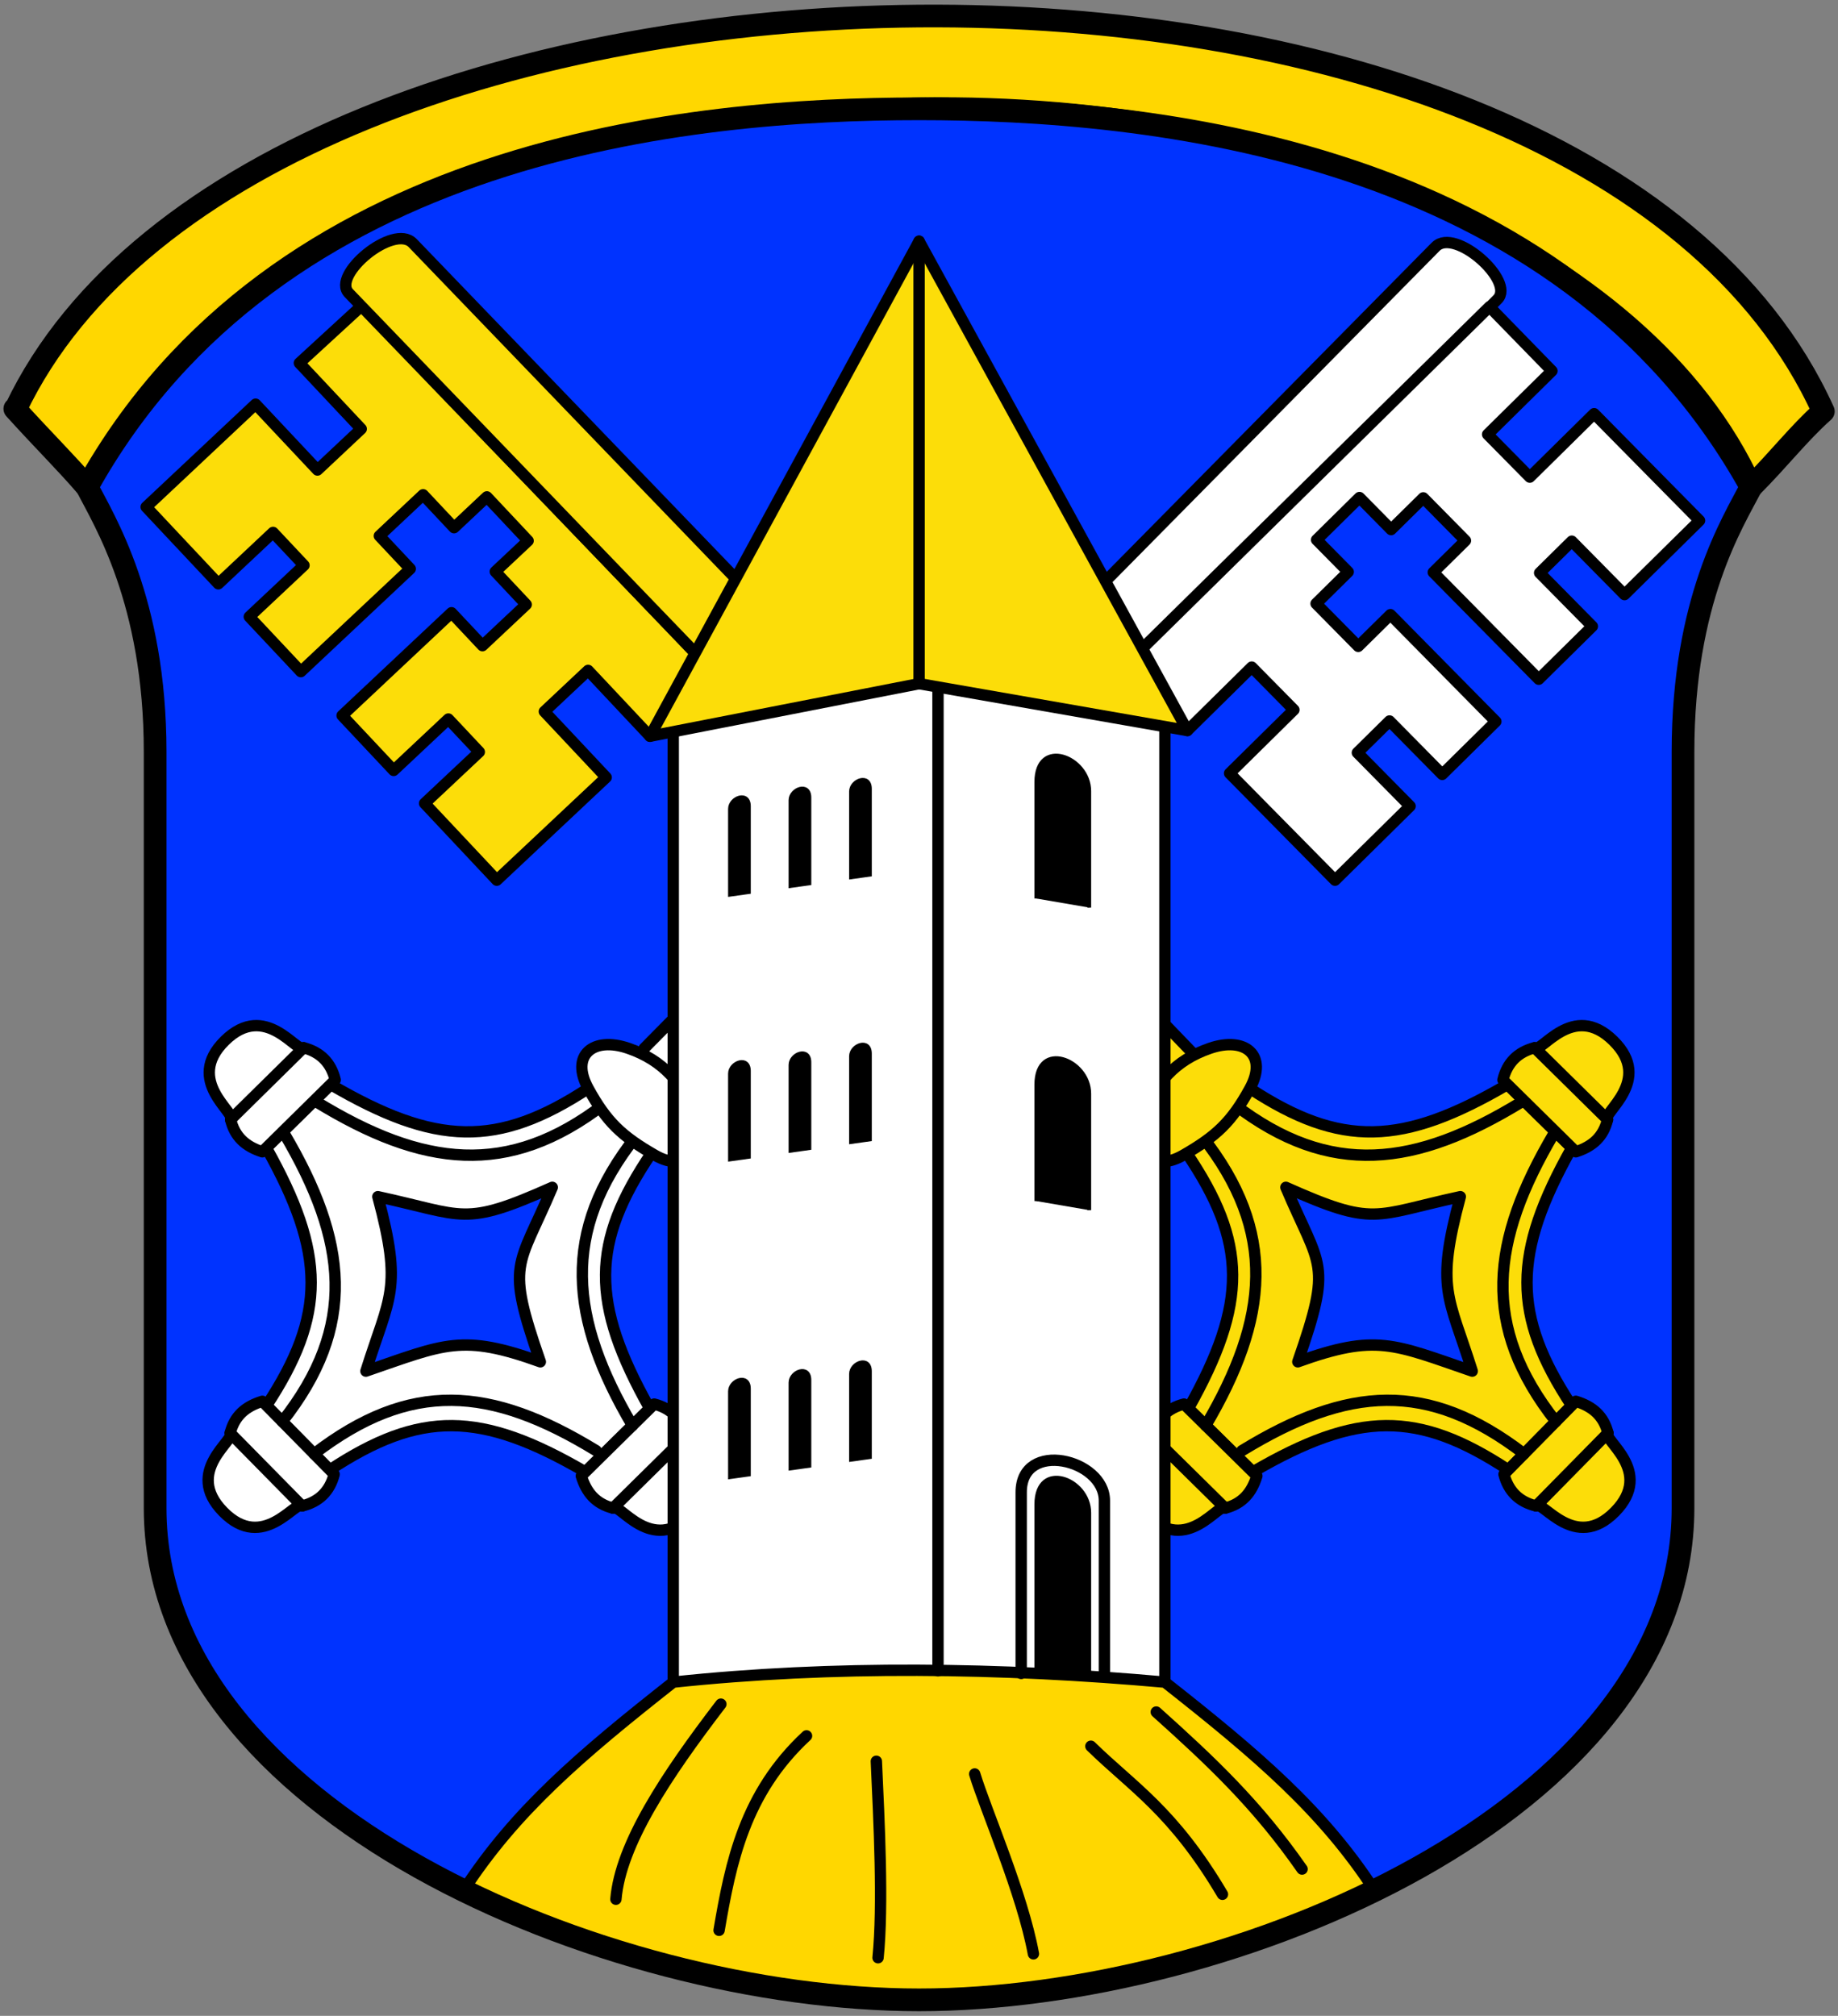 <svg xmlns="http://www.w3.org/2000/svg" height="533" width="486"><rect width="100%" height="100%" fill="#808080" stroke="none"/><path d="M3.92 108.074c8.018 8.839 13.605 14.284 19.1 20.7 38.744-67.46 122.435-98.337 220-100 98.043-1.672 191.525 37.067 220 100 7.5-7.5 12.52-14.12 19.1-20-64.71-143.075-414-135.474-478-.6" fill="gold" stroke="#000" stroke-width="6" stroke-linecap="round" stroke-linejoin="round"/><path d="M41.02 398.774v-200c0-40-18-60-18-70 50-90 160-100 220-100s170 10 220 100c0 10-18 30-18 70v200c0 80-119.145 130-202 130-82.854 0-202-50-202-130z" fill="#03f" fill-rule="evenodd"/><path d="M330.5 287.794c24.002 15.74 40.334 15.192 68.08-1.02l17.026 16.713c-15.72 27.996-15.85 44.174-.028 68.182l-16.725 16.99c-23.944-15.756-39.862-15.628-67.594.529l-17.01-16.772c15.721-27.996 15.583-43.81-.505-67.593m26.262 9.113c9.112 21.559 12.406 19.546 3.158 46.135 20.769-7.481 25.249-4.7 46.127 2.465-6.253-19.909-9.753-21.568-3.158-46.132-23.095 5-22.459 8.09-46.127-2.468z" fill="#fcdd09" fill-rule="evenodd" stroke="#000" stroke-width="3" stroke-linecap="round" stroke-linejoin="round"/><path d="M397.678 389.806l18.992-19.297c4.491 1.368 7.346 3.887 8.505 8.385-1.676 1.702 12.457 10.044 1.844 20.828-10.613 10.784-19.16-3.234-20.836-1.531-4.51-1.092-7.346-3.887-8.505-8.385zM313.059 371.243l19.278 19.005c-1.368 4.496-3.885 7.353-8.379 8.514-1.7-1.677-10.038 12.47-20.81 1.848-10.774-10.62 3.233-19.177 1.532-20.854 1.092-4.515 3.885-7.352 8.379-8.513zM397.406 285.54l19.278 19.005c4.47-1.437 7.287-3.998 8.378-8.513-1.7-1.677 12.306-10.234 1.533-20.854-10.773-10.621-19.11 3.525-20.81 1.848-4.495 1.161-7.288 3.999-8.38 8.514z" fill="#fcdd09" fill-rule="evenodd" stroke="#000" stroke-width="3" stroke-linecap="round" stroke-linejoin="round"/><path d="M402.296 291.386c-28.014 17.113-50.52 20.1-75.992.579m-7.486 84.954c16.673-28.293 18.962-51.208-.925-76.406m92.94-.708c-16.673 28.293-19.318 50.858.57 76.055m-83 7.703c28.014-17.113 49.115-18.676 74.588.845m22.072-88.376l-19.279-19.006m-81.826 121.736l-19.278-19.006m120.495-.862l-18.992 19.297" fill="none" stroke="#000" stroke-width="3" stroke-linecap="round" stroke-linejoin="round"/><path d="M155.542 287.794c-24.003 15.74-40.335 15.192-68.082-1.02l-17.025 16.713c15.721 27.996 15.85 44.174.029 68.182l16.724 16.99c23.944-15.756 39.862-15.628 67.594.529l17.01-16.772c-15.72-27.996-15.582-43.81.505-67.593m-26.261 9.113c-9.113 21.559-12.407 19.546-3.159 46.135-20.768-7.481-25.249-4.7-46.127 2.465 6.253-19.909 9.753-21.568 3.158-46.132 23.096 5 22.46 8.09 46.128-2.468z" fill="#fff" fill-rule="evenodd" stroke="#000" stroke-width="3" stroke-linecap="round" stroke-linejoin="round"/><path d="M88.363 389.806L69.372 370.51c-4.492 1.368-7.346 3.887-8.506 8.385 1.676 1.702-12.457 10.044-1.844 20.828 10.613 10.784 19.16-3.234 20.836-1.531 4.511-1.092 7.346-3.887 8.505-8.385zM172.983 371.243l-19.279 19.005c1.368 4.496 3.885 7.353 8.38 8.514 1.7-1.677 10.037 12.47 20.81 1.848 10.773-10.62-3.234-19.177-1.533-20.854-1.091-4.515-3.884-7.352-8.378-8.513zM88.636 285.54l-19.278 19.005c-4.47-1.437-7.287-3.998-8.38-8.513 1.702-1.677-12.305-10.234-1.532-20.854 10.773-10.621 19.11 3.525 20.811 1.848 4.494 1.161 7.287 3.999 8.379 8.514z" fill="#fff" fill-rule="evenodd" stroke="#000" stroke-width="3" stroke-linecap="round" stroke-linejoin="round"/><path d="M83.746 291.386c28.013 17.113 50.518 20.1 75.992.579m7.485 84.954c-16.673-28.293-18.962-51.208.925-76.406m-92.94-.708c16.673 28.293 19.318 50.858-.569 76.055m83 7.703c-28.014-17.113-49.116-18.676-74.59.845m-22.07-88.376l19.278-19.006m81.826 121.736l19.278-19.006m-120.495-.862l18.992 19.297" fill="none" stroke="#000" stroke-width="3" stroke-linecap="round" stroke-linejoin="round"/><path d="M139.643 142.983l-8.68 8.155 8.18 8.707-11.573 10.873-8.18-8.707-28.935 27.182 13.634 14.512 14.467-13.59 8.18 8.707-14.467 13.59 19.087 20.318 28.934-27.183-16.36-17.414 11.574-10.873 16.36 17.414 17.36-16.31-93.508-97.582-16.56 15.21 16.36 17.414-11.574 10.873-16.36-17.415-28.935 27.183 19.087 20.317 14.468-13.591 8.18 8.707-14.467 13.591 13.633 14.512 28.935-27.182-8.18-8.707 11.573-10.873 8.18 8.707 8.68-8.155 10.907 11.61z" fill="#fcdd09" fill-rule="evenodd" stroke="#000" stroke-width="3" stroke-linecap="round" stroke-linejoin="round"/><path d="M307.249 300.737L92.23 77.501c-4.634-4.812 11.833-18.487 16.911-13.213l208.234 216.255" fill="#fcdd09" fill-rule="evenodd" stroke="#000" stroke-width="3" stroke-linecap="round" stroke-linejoin="round"/><path d="M312.822 305.471c8.803-5.043 12.852-8.87 17.678-17.677 4.825-8.808-1.31-13.815-10.607-10.607-9.298 3.208-14.301 9.28-17.678 17.678-3.376 8.398 1.803 15.65 10.607 10.606z" fill="#fcdd09" fill-rule="evenodd" stroke="#000" stroke-width="3" stroke-linecap="round" stroke-linejoin="round"/><path d="M183.826 294.026l212.17-214.927c4.694-4.754-11.252-19.056-16.396-13.846L170.343 277.187" fill="#fff" fill-rule="evenodd" stroke="#000" stroke-width="3" stroke-linecap="round" stroke-linejoin="round"/><path d="M173.22 305.471c-8.804-5.043-12.853-8.87-17.678-17.677-4.825-8.808 1.309-13.815 10.606-10.607 9.298 3.208 14.301 9.28 17.678 17.678 3.377 8.398-1.803 15.65-10.607 10.606zM348.131 142.733l8.365 8.478-8.505 8.39 11.152 11.305 8.505-8.39 27.88 28.262-14.174 13.984-13.94-14.13-8.506 8.39 13.94 14.13-19.844 19.578-27.881-28.262 17.01-16.781-11.152-11.305-17.01 16.78-16.729-16.957 96.59-95.09 16.529 16.958-17.01 16.78 11.152 11.305 17.01-16.78 27.88 28.262-19.844 19.577-13.94-14.13-8.506 8.39 13.94 14.13-14.174 13.984-27.881-28.262 8.505-8.39-11.152-11.305-8.505 8.39-8.365-8.478-11.34 11.187z" fill="#fff" fill-rule="evenodd" stroke="#000" stroke-width="3" stroke-linecap="round" stroke-linejoin="round"/><g fill-rule="evenodd" stroke="#000"><path d="M178.02 444.774v-256l70-10 60 10v256" fill="#fff" stroke-width="3" stroke-linecap="round" stroke-linejoin="round"/><path d="M308.02 444.774c24.735 19.471 41.764 34.043 55.466 55.09-39.415 18.515-79.47 29.362-120.465 28.91-40.996.452-81.05-10.395-120.466-28.91 13.702-21.047 30.731-35.619 55.466-55.09 42.16-4.482 86.575-3.89 130 0z" fill="gold" stroke-width="3" stroke-linecap="round" stroke-linejoin="round"/><path d="M193.02 213.874c0-2.974 5-4.788 5-.7v22.7l-5 .7zM209.02 211.574c0-2.974 5-4.788 5-.7v22.7l-5 .7zM225.02 209.274c0-2.974 5-4.788 5-.7v22.7l-5 .7zM193.02 283.874c0-2.974 5-4.788 5-.7v22.7l-5 .7zM209.02 281.574c0-2.974 5-4.788 5-.7v22.7l-5 .7zM225.02 279.274c0-2.974 5-4.788 5-.7v22.7l-5 .7zM193.02 367.874c0-2.974 5-4.788 5-.7v22.7l-5 .7zM209.02 365.574c0-2.974 5-4.788 5-.7v22.7l-5 .7zM225.02 363.274c0-2.974 5-4.788 5-.7v22.7l-5 .7zM274.02 442.474v-44.7c0-12 14-7 14 2.2v43.3M274.02 317.574v-30.8c0-12 14-6.8 14 2.4v30.8M274.02 237.574v-30.8c0-12 14-6.8 14 2.4v30.8"/><path d="M243.02 63.774l-71.156 130.9 71.157-13.9 70.95 12.389z" fill="#fcdd09" stroke-width="3" stroke-linecap="round" stroke-linejoin="round"/></g><path d="M257.728 469.044c2.939 9.643 12.59 31.59 15.528 47.566m-41.535-50.922c.735 15.945 1.856 38.148.452 51.954m-18.91-58.665c-16.347 15.13-20.066 33.467-23.125 51.415m.474-59.805c-14.512 18.949-26.541 37.07-27.756 51.586m80.165-438.4v117m45.424 280.941c10.918 10.717 21.708 17.008 34.796 39.153m-17.508-48.195c14.503 13.013 26.59 24.362 38.559 41.525m-74.271-51.723v-47.9c0-14 22-8.8 22 2.2v46.5m-44-260.5v259" fill="none" stroke="#000" stroke-width="3" stroke-linecap="round" stroke-linejoin="round"/><path d="M41.02 398.774v-200c0-40-13.6-61.308-18-70 50-90 160-100 220-100s170 10 220 100c-4.85 9.355-18 30-18 70v200c0 80-119.145 130-202 130-82.854 0-202-50-202-130z" fill="none" stroke="#000" stroke-width="6" stroke-linejoin="round"/></svg>